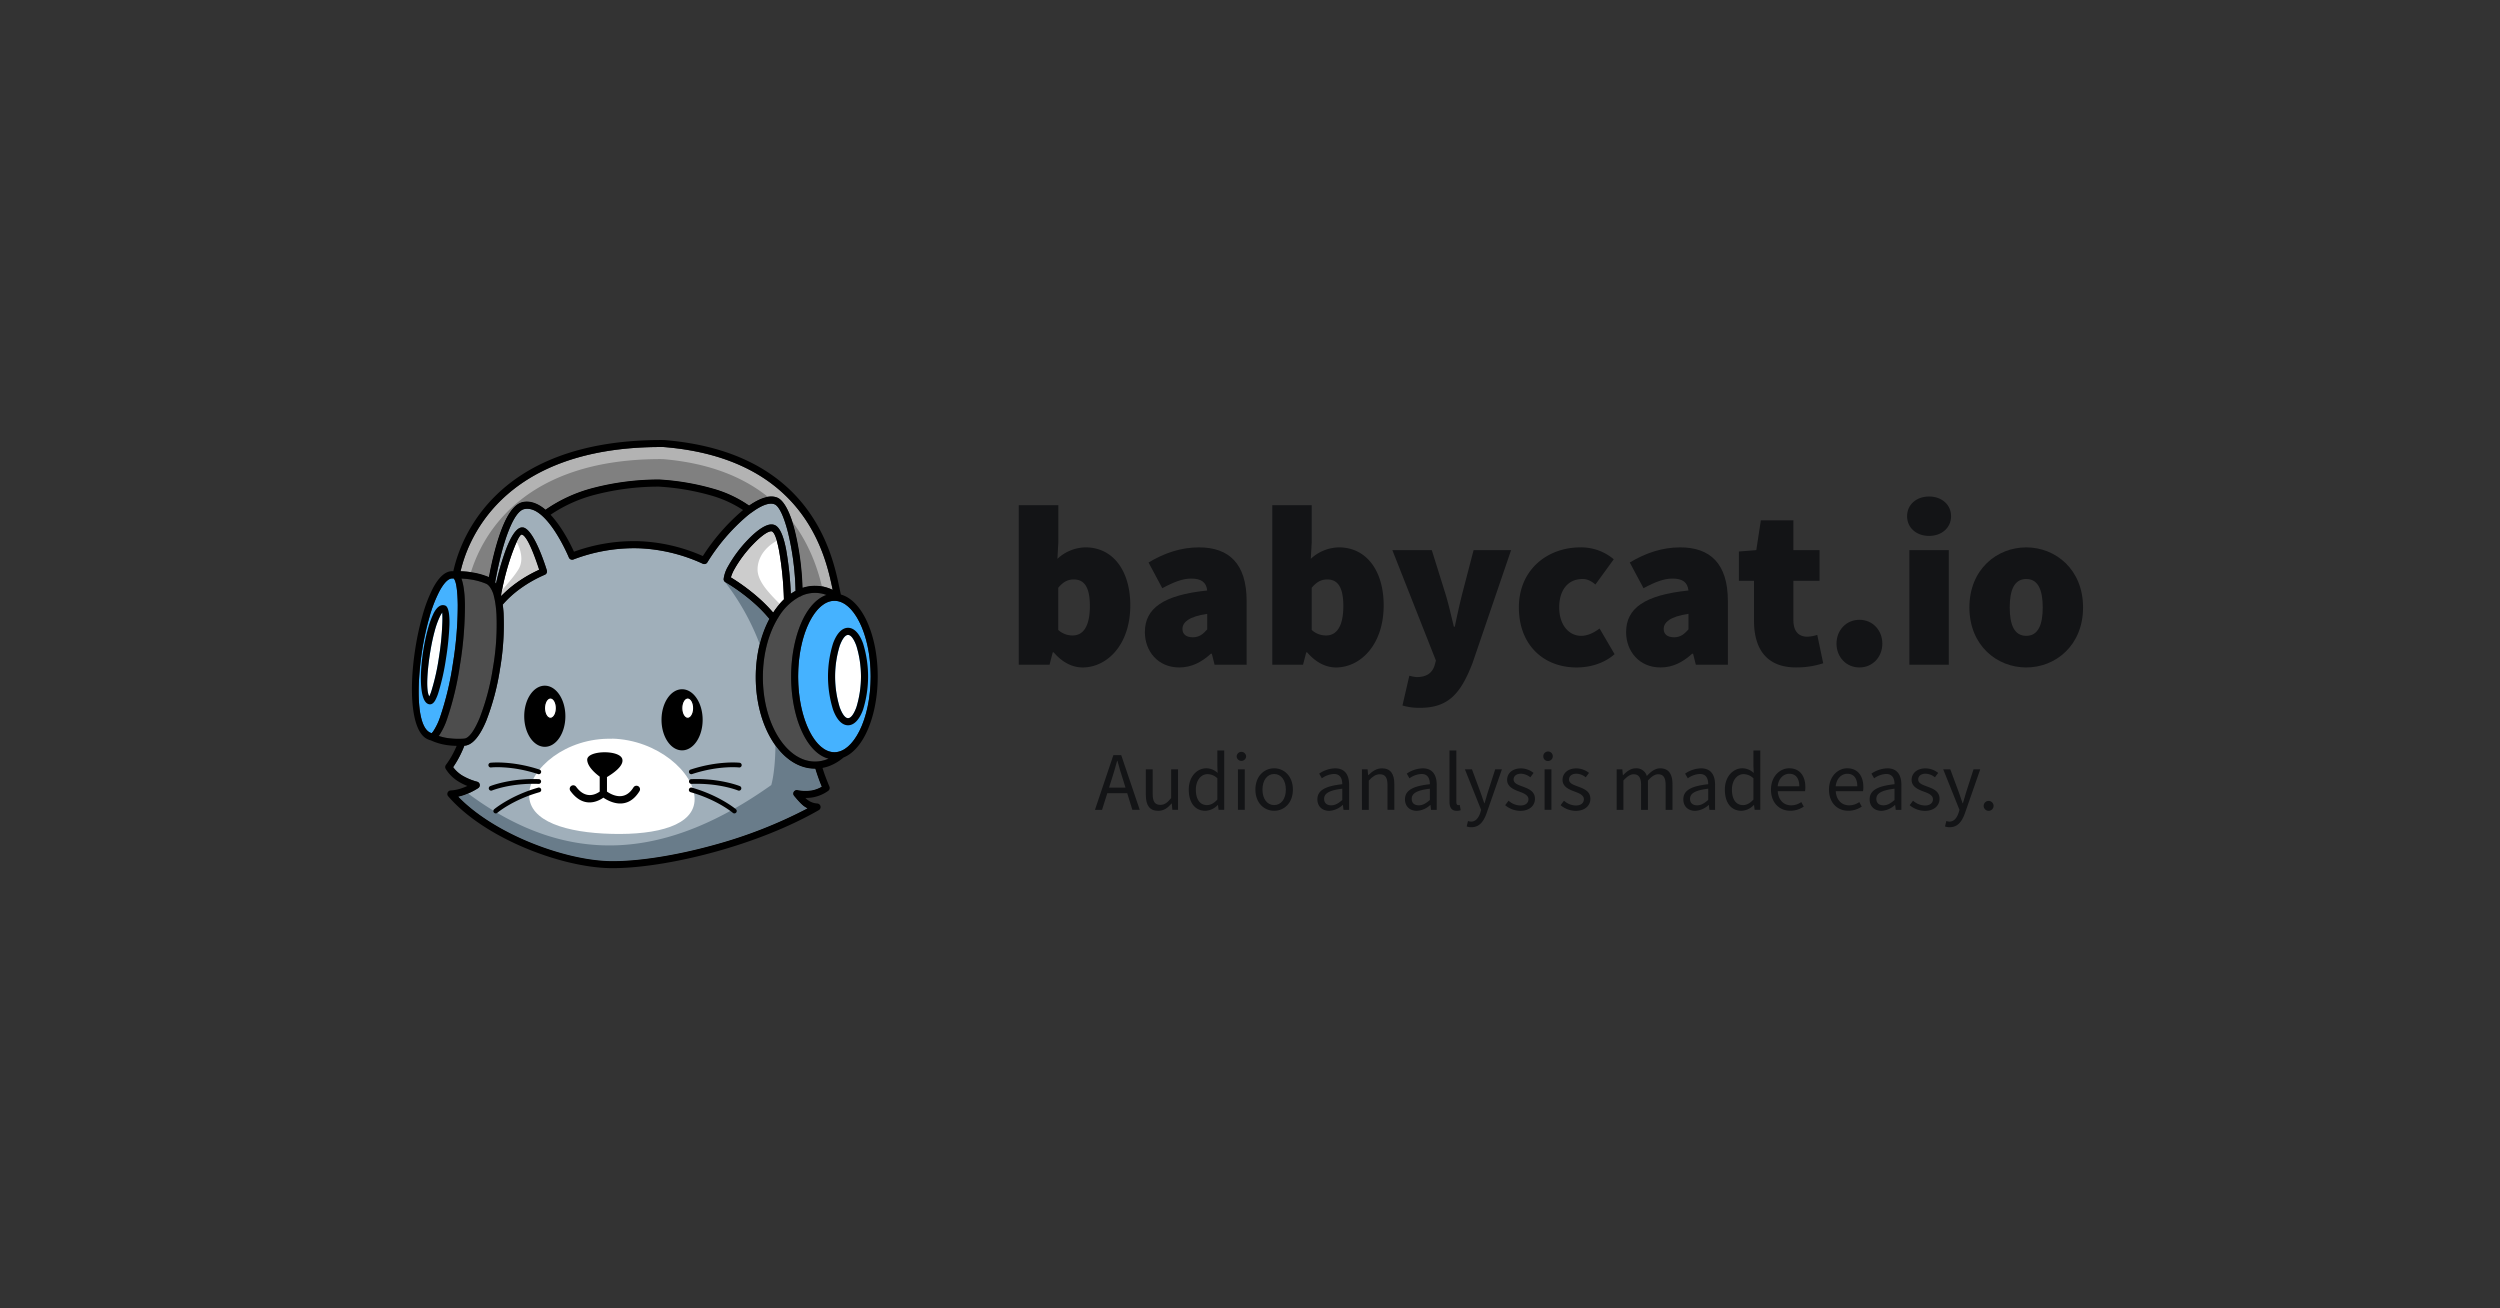 <svg xmlns="http://www.w3.org/2000/svg" viewBox="0 0 1200 628"><rect x="0" y="0" width="1200" height="628" fill="#333333" stroke="none"/><defs><style>.cls-1{fill:#45b2ff;}.cls-10,.cls-2{fill:#fff;}.cls-3{fill:#ccc;}.cls-4{fill:#4d4d4d;}.cls-5{fill:#a0afba;}.cls-6{fill:#697c8a;}.cls-7{fill:#b3b3b3;}.cls-8{fill:gray;}.cls-10,.cls-9{fill-rule:evenodd;}.cls-10{stroke:#000;stroke-miterlimit:22.93;stroke-width:0.57px;}.cls-11{fill:#131416;}</style></defs><g id="Layer_1" data-name="Layer 1"><path class="cls-1" d="M412.52,298.56c-3.16-6.3-7.4-10.19-12-10.19s-8.82,3.89-12,10.19c-3.33,6.66-5.4,15.9-5.4,26.15s2.07,19.49,5.4,26.14c3.16,6.3,7.41,10.2,12,10.2s8.81-3.9,12-10.2c3.34-6.65,5.4-15.89,5.4-26.14s-2.06-19.49-5.4-26.15Z"/><path class="cls-1" d="M217.48,277.65l-.11,0c-2.1-.25-4.36,2.21-6.53,6.29a65.68,65.68,0,0,0-4.75,12.38A129.88,129.88,0,0,0,202.66,312c-2.87,18.33-2.49,37.49,4.2,39.81l.26.11h.08a5.79,5.79,0,0,0,1-1.27,29.31,29.31,0,0,0,3-6.32,144.23,144.23,0,0,0,6.19-25.78,173.81,173.81,0,0,0,2.33-28.24c-.1-6.93-.78-11.66-2-12.66l-.27-.05Z"/><path class="cls-2" d="M371.11,294a34.58,34.58,0,0,1,5.17-6.3A162.26,162.26,0,0,0,374,264.56c-.92-4.86-2.07-8.71-3.43-9.43a.7.7,0,0,0-.24-.06c-1.83-.1-5.17,2.48-8.61,6a58.75,58.75,0,0,0-9.3,12.39,17.15,17.15,0,0,0-1.54,3.68A97.31,97.31,0,0,1,363,285.94a75.08,75.08,0,0,1,8.1,8Z"/><path class="cls-3" d="M371.11,294a36.09,36.09,0,0,1,3.12-4.16c-5.07-5.2-10.88-10.93-10.59-17,.43-9.08,9.23-13.23,9.23-13.23-.67-2.36-1.44-4-2.28-4.46a.7.7,0,0,0-.24-.06c-1.83-.1-5.17,2.48-8.61,6a58.75,58.75,0,0,0-9.3,12.39,17.15,17.15,0,0,0-1.54,3.68A97.31,97.31,0,0,1,363,285.94a75.08,75.08,0,0,1,8.1,8Z"/><path class="cls-4" d="M397.83,364.14c-4.85-1.17-9.13-5.45-12.3-11.77-3.57-7.11-5.78-16.9-5.78-27.66S382,304.16,385.53,297c2.92-5.82,6.78-9.91,11.17-11.43l-.34-.12a15.72,15.72,0,0,0-11.62.52,1.74,1.74,0,0,1-.91.42,26.58,26.58,0,0,0-10.09,9.75c-4.67,7.38-7.56,17.6-7.56,28.92s2.89,21.55,7.56,28.92c4.53,7.15,10.71,11.57,17.47,11.57a16.07,16.07,0,0,0,5.89-1.14l.73-.31Z"/><path class="cls-2" d="M411.07,310c-1.17-3.22-2.6-5.22-4-5.22s-2.81,2-4,5.22a50.39,50.39,0,0,0,0,29.52c1.18,3.22,2.6,5.22,4,5.22s2.82-2,4-5.22a50.39,50.39,0,0,0,0-29.52Z"/><path class="cls-2" d="M240.5,286l0,.11a55.61,55.61,0,0,1,7.4-6.38,64.93,64.93,0,0,1,10.87-6.29c-1.35-4.2-5.43-16.24-8.29-16.82-1-.05-2.85,4-4.71,9.11A122.76,122.76,0,0,0,241,283.1c-.21,1.12-.37,2.11-.46,2.89Z"/><path class="cls-3" d="M240.5,286l0,.11a55.61,55.61,0,0,1,7.4-6.38,64.93,64.93,0,0,1,10.87-6.29c-1.35-4.2-5.43-16.24-8.29-16.82-.59,0-1.48,1.37-2.48,3.57,1.32,2.41,3.86,8.24.81,13.18-2.38,3.87-5.43,6.88-8,10.26-.16.91-.29,1.71-.36,2.37Z"/><path class="cls-2" d="M212.29,294a12.82,12.82,0,0,0-1.26,2.19,39.21,39.21,0,0,0-2.31,6.44c-.72,2.6-1.38,5.55-1.92,8.62-1.73,9.83-2.48,20.49-.72,23a19.67,19.67,0,0,0,1-2.58,106.4,106.4,0,0,0,3.58-15.94,132.55,132.55,0,0,0,1.62-15.86,49.25,49.25,0,0,0,0-5.84Z"/><path class="cls-5" d="M360.68,246a1.18,1.18,0,0,1-.28.22c-.7.52-1.41,1.08-2.12,1.68a94,94,0,0,0-18.75,22,1.7,1.7,0,0,1-2.16.68,80.59,80.59,0,0,0-31.07-7.45,81.76,81.76,0,0,0-31.09,5.4,1.7,1.7,0,0,1-2.17-1c-.42-1-10.86-25.64-21.47-23.17-2.55.59-5,4.38-7.14,9.65-2.94,7.15-5.23,16.88-6.75,25.47.14.19.28.38.41.59a130.76,130.76,0,0,1,4.49-15.58c2.39-6.52,5.34-11.64,8.29-11.33l.24,0c5.52,1.05,11.36,20.57,11.38,20.63a1.7,1.7,0,0,1-1,2.07,61.58,61.58,0,0,0-11.59,6.54,49.71,49.71,0,0,0-8.59,7.79c.18,1.34.32,2.75.41,4.22A125.08,125.08,0,0,1,240,321.12a117.31,117.31,0,0,1-6.66,25c-2.91,6.95-6.46,11.56-10.36,11.81h-.09a51,51,0,0,1-2.39,5.3,45.37,45.37,0,0,1-3,5,15.44,15.44,0,0,0,4.56,4.13,28.34,28.34,0,0,0,7,2.87,1.71,1.71,0,0,1,.3,3.17,33.22,33.22,0,0,1-6.28,3.1,22.89,22.89,0,0,1-3.12.9c7.95,8.2,19.1,15.17,30.91,20.42,14.61,6.48,30.18,10.31,42,10.52,12.68.22,31-2.53,50.07-7.82A222.69,222.69,0,0,0,387.62,388c-2.32-1.09-3.86-2.9-6.06-5.49l-.41-.47a1.7,1.7,0,0,1,1.59-2.78,20.43,20.43,0,0,0,6.94.14,14.38,14.38,0,0,0,4.76-1.8c-.6-1.44-1.16-2.86-1.66-4.28s-1-2.89-1.43-4.34h-.14c-8,0-15.2-5-20.35-13.16-5-7.89-8.1-18.77-8.1-30.75,0-10.65,2.45-20.43,6.51-28a70.92,70.92,0,0,0-8.47-8.55,94.81,94.81,0,0,0-12.63-9.06,1.71,1.71,0,0,1-.82-1.55h0a15.89,15.89,0,0,1,2.08-6,62.51,62.51,0,0,1,9.88-13.17c4.06-4.17,8.33-7.2,11.24-7a3.88,3.88,0,0,1,1.63.44c2.45,1.3,4.1,6,5.2,11.82A163.21,163.21,0,0,1,379.6,285a23.3,23.3,0,0,1,2.27-1.38,131.54,131.54,0,0,0-3.55-27.7c-1.89-7.53-4.23-12.9-6.51-13.84-2.63-1.09-6.68.69-11.13,4Z"/><path class="cls-6" d="M224.67,380.86q-.84.36-1.68.66a22.89,22.89,0,0,1-3.12.9c7.95,8.2,19.1,15.17,30.91,20.42,14.61,6.48,30.18,10.31,42,10.52,12.68.22,31-2.53,50.07-7.82A222.69,222.69,0,0,0,387.62,388c-2.32-1.09-3.86-2.9-6.06-5.49l-.41-.47a1.7,1.7,0,0,1,1.59-2.78,20.43,20.43,0,0,0,6.94.14,14.38,14.38,0,0,0,4.76-1.8c-.6-1.44-1.16-2.86-1.66-4.28s-1-2.89-1.43-4.34h-.14c-7.33,0-14-4.21-19-11.15-.11,13-2,19-2,19-48.68,34.57-96,41-145.59,4Zm140-71.63a52.84,52.84,0,0,1,4.6-12.15,70.92,70.92,0,0,0-8.47-8.55,94.81,94.81,0,0,0-12.63-9.06l-.2-.14a115.13,115.13,0,0,1,16.7,29.9Z"/><path class="cls-2" d="M293.7,354.54c21.94.53,39.72,16.36,39.72,29s-17.78,17.26-39.72,16.72-39.72-6-39.72-18.65,17.79-27.59,39.72-27Z"/><path class="cls-7" d="M261.78,244.68a71.32,71.32,0,0,1,23.1-10.54,126.2,126.2,0,0,1,31.34-4h.13a119.25,119.25,0,0,1,25.77,4.34,57.21,57.21,0,0,1,17.44,8.16c5.07-3.52,9.91-5.27,13.55-3.77,3.36,1.4,6.37,7.64,8.52,16.17a133.5,133.5,0,0,1,3.6,27.09,19.06,19.06,0,0,1,12.24.1,20.14,20.14,0,0,1,2.21.91l-.11-.57c-3.27-15.57-13.11-62.53-81.08-68-79.94-.47-94.7,47.92-97.41,59.64a45.21,45.21,0,0,1,5.08.45,34.32,34.32,0,0,1,8.41,2.28l.09,0c1.55-8.28,3.78-17.38,6.62-24.28,2.57-6.24,5.73-10.79,9.51-11.67s7.63.75,11,3.58Z"/><path class="cls-8" d="M261.78,244.68a71.32,71.32,0,0,1,23.1-10.54,126.2,126.2,0,0,1,31.34-4h.13a119.25,119.25,0,0,1,25.77,4.34,57.21,57.21,0,0,1,17.44,8.16,23.4,23.4,0,0,1,9-4.17c-11.31-9.07-27.39-16.18-50.44-18.1-68-.41-86.84,37.5-92.08,54.32h.08a34.32,34.32,0,0,1,8.41,2.28l.09,0c1.55-8.28,3.78-17.38,6.62-24.28,2.57-6.24,5.73-10.79,9.51-11.67s7.63.75,11,3.58Zm118.56,5.86c.46,1.42.89,2.94,1.29,4.53a133.5,133.5,0,0,1,3.6,27.09,19.19,19.19,0,0,1,6-1,18.78,18.78,0,0,1,3.28.29c-2-8.39-5.85-20-14.15-31Z"/><path class="cls-4" d="M237.24,286.78a1.46,1.46,0,0,1-.16-.62,12.39,12.39,0,0,0-2.25-4.81,1.85,1.85,0,0,1-.36-.38,4,4,0,0,0-1.21-.81,31.54,31.54,0,0,0-7.59-2.06,42,42,0,0,0-4.2-.39c1.06,2.79,1.63,7.18,1.7,12.61a177.36,177.36,0,0,1-2.37,28.8,145.92,145.92,0,0,1-6.35,26.43,32.25,32.25,0,0,1-3.43,7.1c-.15.21-.29.41-.44.6A25.14,25.14,0,0,0,215,354.3a37,37,0,0,0,7.75.24c2.41-.15,5-4,7.41-9.71a114.12,114.12,0,0,0,6.45-24.25,120.79,120.79,0,0,0,1.69-25.88c-.1-1.59-.24-3.1-.44-4.5a1.34,1.34,0,0,1-.06-.4c-.16-1.08-.36-2.09-.58-3Z"/><path d="M237.24,286.78a1.46,1.46,0,0,1-.16-.62,12.39,12.39,0,0,0-2.25-4.81,1.85,1.85,0,0,1-.36-.38,4,4,0,0,0-1.21-.81,31.54,31.54,0,0,0-7.59-2.06,42,42,0,0,0-4.2-.39c1.06,2.79,1.63,7.18,1.7,12.61a177.36,177.36,0,0,1-2.37,28.8,145.92,145.92,0,0,1-6.35,26.43,32.25,32.25,0,0,1-3.43,7.1c-.15.21-.29.41-.44.6A25.14,25.14,0,0,0,215,354.3a37,37,0,0,0,7.75.24c2.41-.15,5-4,7.41-9.71a114.12,114.12,0,0,0,6.45-24.25,120.79,120.79,0,0,0,1.69-25.88c-.1-1.59-.24-3.1-.44-4.5a1.34,1.34,0,0,1-.06-.4c-.16-1.08-.36-2.09-.58-3Zm24.54-42.1a71.32,71.32,0,0,1,23.1-10.54,126.2,126.2,0,0,1,31.34-4h.13a119.25,119.25,0,0,1,25.77,4.34,57.21,57.21,0,0,1,17.44,8.16c5.07-3.52,9.91-5.27,13.55-3.77,3.36,1.4,6.37,7.64,8.52,16.17a133.5,133.5,0,0,1,3.6,27.09,19.06,19.06,0,0,1,12.24.1,20.14,20.14,0,0,1,2.21.91l-.11-.57c-3.27-15.57-13.11-62.53-81.08-68-79.94-.47-94.7,47.92-97.41,59.64a45.21,45.21,0,0,1,5.08.45,34.32,34.32,0,0,1,8.41,2.28l.09,0c1.55-8.28,3.78-17.38,6.62-24.28,2.57-6.24,5.73-10.79,9.51-11.67s7.63.75,11,3.58Zm98.9,1.36a1.18,1.18,0,0,1-.28.22c-.7.52-1.41,1.08-2.12,1.68a94,94,0,0,0-18.75,22,1.7,1.7,0,0,1-2.16.68,80.59,80.59,0,0,0-31.07-7.45,81.76,81.76,0,0,0-31.09,5.4,1.7,1.7,0,0,1-2.17-1c-.42-1-10.86-25.64-21.47-23.17-2.55.59-5,4.38-7.14,9.65-2.94,7.15-5.23,16.88-6.75,25.47.14.19.28.38.41.59a130.76,130.76,0,0,1,4.49-15.58c2.39-6.52,5.34-11.64,8.29-11.33l.24,0c5.52,1.05,11.36,20.57,11.38,20.63a1.7,1.7,0,0,1-1,2.07,61.58,61.58,0,0,0-11.59,6.54,49.71,49.71,0,0,0-8.59,7.79c.18,1.34.32,2.75.41,4.22A125.08,125.08,0,0,1,240,321.12a117.31,117.31,0,0,1-6.66,25c-2.91,6.95-6.46,11.56-10.36,11.81h-.09a51,51,0,0,1-2.39,5.3,45.37,45.37,0,0,1-3,5,15.44,15.44,0,0,0,4.56,4.13,28.34,28.34,0,0,0,7,2.87,1.71,1.71,0,0,1,.3,3.17,33.22,33.22,0,0,1-6.28,3.1,22.89,22.89,0,0,1-3.12.9c7.95,8.2,19.1,15.17,30.91,20.42,14.61,6.48,30.18,10.31,42,10.52,12.68.22,31-2.53,50.07-7.82A222.69,222.69,0,0,0,387.62,388c-2.32-1.09-3.86-2.9-6.06-5.49l-.41-.47a1.7,1.7,0,0,1,1.59-2.78,20.43,20.43,0,0,0,6.94.14,14.38,14.38,0,0,0,4.76-1.8c-.6-1.44-1.16-2.86-1.66-4.28s-1-2.89-1.43-4.34h-.14c-8,0-15.2-5-20.35-13.16-5-7.89-8.1-18.77-8.1-30.75,0-10.65,2.45-20.43,6.51-28a70.92,70.92,0,0,0-8.47-8.55,94.81,94.81,0,0,0-12.63-9.06,1.71,1.71,0,0,1-.82-1.55h0a15.89,15.89,0,0,1,2.08-6,62.51,62.51,0,0,1,9.88-13.17c4.06-4.17,8.33-7.2,11.24-7a3.88,3.88,0,0,1,1.63.44c2.45,1.3,4.1,6,5.2,11.82A163.21,163.21,0,0,1,379.6,285a23.3,23.3,0,0,1,2.27-1.38,131.54,131.54,0,0,0-3.55-27.7c-1.89-7.53-4.23-12.9-6.51-13.84-2.63-1.09-6.68.69-11.13,4Zm-4-1.21a55.76,55.76,0,0,0-15.55-7.05,115.65,115.65,0,0,0-25-4.2,122.15,122.15,0,0,0-30.39,3.86,68.34,68.34,0,0,0-21.47,9.64c5.54,5.91,9.7,14.36,11.24,17.74a84.52,84.52,0,0,1,30.86-5.06,83.26,83.26,0,0,1,31,7.14,98.41,98.41,0,0,1,18.7-21.58l.6-.49ZM217.59,274.22c2.39-10.83,16.65-63.53,101-63h.13c70.52,5.63,80.76,54.48,84.15,70.68.32,1.49.57,2.69.78,3.48,4.68,1.31,8.81,5.52,11.89,11.65,3.56,7.12,5.77,16.9,5.77,27.67s-2.21,20.55-5.77,27.67c-2.8,5.58-6.47,9.57-10.64,11.23h0a23.93,23.93,0,0,1-6.58,4,20.2,20.2,0,0,1-3.52,1c.36,1.18.75,2.36,1.18,3.54q1,2.71,2.13,5.39a1.7,1.7,0,0,1-.59,2.09,18.23,18.23,0,0,1-7.26,3.1,20,20,0,0,1-3.67.29,8.58,8.58,0,0,0,5.65,2.66,1.71,1.71,0,0,1,.79,3.19c-14.7,8.44-32.29,15.17-49.33,19.9-19.36,5.38-38.05,8.17-51,7.94-12.2-.21-28.26-4.15-43.27-10.81-13.35-5.93-25.91-14-34.27-23.64a1.67,1.67,0,0,1-.44-1.07,1.7,1.7,0,0,1,1.63-1.77,19,19,0,0,0,5.52-1.15,25.43,25.43,0,0,0,2.46-1,25.87,25.87,0,0,1-4.06-2,18.32,18.32,0,0,1-6.32-6.19,1.71,1.71,0,0,1,.08-1.9,41.62,41.62,0,0,0,3.46-5.53c.62-1.18,1.19-2.4,1.7-3.63a37.69,37.69,0,0,1-4.64-.36,28,28,0,0,1-7.86-2.32,2.51,2.51,0,0,1-.44-.1,3,3,0,0,1-.68-.27c-8.32-3.2-9.32-23.88-6.25-43.47a134,134,0,0,1,3.51-16.15,69.53,69.53,0,0,1,5-13.05c2.83-5.32,6.14-8.46,9.77-8.1ZM212.29,294a12.82,12.82,0,0,0-1.26,2.19,39.21,39.21,0,0,0-2.31,6.44c-.72,2.6-1.38,5.55-1.92,8.62-1.73,9.83-2.48,20.49-.72,23a19.67,19.67,0,0,0,1-2.58,106.4,106.4,0,0,0,3.58-15.94,132.55,132.55,0,0,0,1.62-15.86,49.25,49.25,0,0,0,0-5.84Zm-4.31.68c1.55-3.13,3.43-4.76,5.57-4.07a1.65,1.65,0,0,1,.41.18c1.33.8,1.91,4.24,1.77,9.15a136.25,136.25,0,0,1-1.67,16.28,109.16,109.16,0,0,1-3.71,16.51,19.64,19.64,0,0,1-1.5,3.53c-.85,1.44-1.88,2.07-3.07,1.74a2.48,2.48,0,0,1-.5-.2c-4-2-3.94-15.24-1.84-27.13.55-3.13,1.23-6.2,2-8.95a41.54,41.54,0,0,1,2.54-7Zm9.5-17-.11,0c-2.1-.25-4.36,2.21-6.53,6.29a65.68,65.68,0,0,0-4.75,12.38A129.88,129.88,0,0,0,202.66,312c-2.87,18.33-2.49,37.49,4.2,39.81l.26.11h.08a5.79,5.79,0,0,0,1-1.27,29.31,29.31,0,0,0,3-6.32,144.23,144.23,0,0,0,6.19-25.78,173.81,173.81,0,0,0,2.33-28.24c-.1-6.93-.78-11.66-2-12.66l-.27-.05Zm23,8.34,0,.11a55.61,55.61,0,0,1,7.4-6.38,64.93,64.93,0,0,1,10.87-6.29c-1.35-4.2-5.43-16.24-8.29-16.82-1-.05-2.85,4-4.71,9.11A122.76,122.76,0,0,0,241,283.1c-.21,1.12-.37,2.11-.46,2.89Zm166.58,15.32c3,0,5.51,2.86,7.2,7.48a53.57,53.57,0,0,1,0,31.84c-1.69,4.62-4.22,7.48-7.2,7.48s-5.51-2.86-7.19-7.48a53.36,53.36,0,0,1,0-31.84c1.68-4.62,4.21-7.48,7.19-7.48Zm4,8.64c-1.17-3.22-2.6-5.22-4-5.22s-2.81,2-4,5.22a50.39,50.39,0,0,0,0,29.52c1.18,3.22,2.6,5.22,4,5.22s2.82-2,4-5.22a50.39,50.39,0,0,0,0-29.52Zm-13.24,54.19c-4.85-1.17-9.13-5.45-12.3-11.77-3.57-7.11-5.78-16.9-5.78-27.66S382,304.16,385.53,297c2.92-5.82,6.78-9.91,11.17-11.43l-.34-.12a15.72,15.72,0,0,0-11.62.52,1.74,1.74,0,0,1-.91.42,26.58,26.58,0,0,0-10.09,9.75c-4.67,7.38-7.56,17.6-7.56,28.92s2.89,21.55,7.56,28.92c4.53,7.15,10.71,11.57,17.47,11.57a16.07,16.07,0,0,0,5.89-1.14l.73-.31Zm14.69-65.58c-3.16-6.3-7.4-10.19-12-10.19s-8.82,3.89-12,10.19c-3.33,6.66-5.4,15.9-5.4,26.15s2.07,19.49,5.4,26.14c3.16,6.3,7.41,10.2,12,10.2s8.81-3.9,12-10.2c3.34-6.65,5.4-15.89,5.4-26.14s-2.06-19.49-5.4-26.15ZM371.11,294a34.58,34.58,0,0,1,5.17-6.3A162.26,162.26,0,0,0,374,264.56c-.92-4.86-2.07-8.71-3.43-9.43a.7.7,0,0,0-.24-.06c-1.83-.1-5.17,2.48-8.61,6a58.75,58.75,0,0,0-9.3,12.39,17.15,17.15,0,0,0-1.54,3.68A97.31,97.31,0,0,1,363,285.94a75.08,75.08,0,0,1,8.1,8Z"/><path class="cls-9" d="M261.51,329.13c5.45,0,9.87,6.57,9.87,14.67s-4.42,14.67-9.87,14.67-9.88-6.57-9.88-14.67,4.42-14.67,9.88-14.67Zm90.28,61.06a1.14,1.14,0,0,0,1.46-1.75s-7.72-6.54-21.14-10.38a1.15,1.15,0,0,0-1.41.79,1.13,1.13,0,0,0,.79,1.4c12.95,3.7,20.28,9.92,20.3,9.94Zm2.5-10.75a1.13,1.13,0,1,0,.83-2.11s-9.36-3.84-23.3-3.34a1.13,1.13,0,0,0-1.1,1.17,1.15,1.15,0,0,0,1.18,1.1c13.46-.48,22.36,3.17,22.39,3.18Zm.37-11.07a1.14,1.14,0,1,0,.22-2.26s-10.06-1.09-23.32,3.26a1.14,1.14,0,1,0,.71,2.16c12.8-4.2,22.36-3.16,22.39-3.16Zm-116,21.82a1.14,1.14,0,0,1-1.46-1.75s7.72-6.54,21.14-10.38a1.13,1.13,0,0,1,1.4.79,1.12,1.12,0,0,1-.78,1.4c-13,3.7-20.28,9.92-20.3,9.94Zm-2.5-10.75a1.13,1.13,0,1,1-.83-2.11s9.36-3.84,23.3-3.34a1.12,1.12,0,0,1,1.09,1.17,1.13,1.13,0,0,1-1.17,1.1c-13.46-.48-22.36,3.17-22.39,3.18Zm-.37-11.07a1.14,1.14,0,1,1-.22-2.26s10.06-1.09,23.32,3.26a1.14,1.14,0,1,1-.71,2.16c-12.8-4.2-22.36-3.16-22.39-3.16Zm55.56,4.68,0,6.91c2,1.39,8.35,5.08,12.71-2a1.7,1.7,0,0,1,2.9,1.79c-5.93,9.6-14.37,5.14-17.33,3.13-2.62,1.83-9.58,5.35-15.84-3.24a1.7,1.7,0,0,1,2.75-2c4.62,6.34,9.67,3.52,11.32,2.32l0-7.17c-2.21-1.64-5.81-4.78-6-8-.24-4.69,15.57-5,16.83-.47.93,3.34-4.55,7-7.44,8.73Zm36.05-42.21c5.45,0,9.87,6.57,9.87,14.67s-4.42,14.66-9.87,14.66-9.87-6.56-9.87-14.66,4.42-14.67,9.87-14.67Z"/><path class="cls-10" d="M330.1,335c1.6,0,2.89,2.2,2.89,4.91s-1.29,4.91-2.89,4.91-2.88-2.2-2.88-4.91,1.29-4.91,2.88-4.91Z"/><path class="cls-10" d="M264.21,335c1.59,0,2.88,2.2,2.88,4.91s-1.29,4.91-2.88,4.91-2.88-2.2-2.88-4.91,1.29-4.91,2.88-4.91Z"/><path class="cls-11" d="M505.76,313.12h-.44l-1.54,5.94H489V242.5H508v17.82l-.44,7.92a20.24,20.24,0,0,1,13.53-5.5c13,0,21.45,11,21.45,27.83,0,19-11.22,29.81-22.88,29.81C514.78,320.38,509.94,318,505.76,313.12Zm17.38-22.22c0-9-2.64-12.76-7.7-12.76-2.86,0-5.06,1.1-7.48,4v20.24a10.1,10.1,0,0,0,7,2.64C519.4,305,523.14,301.46,523.14,290.9Z"/><path class="cls-11" d="M549.54,303.44c0-11.44,8.8-17.82,29.92-20-.44-4-2.86-5.72-7.7-5.72-4,0-8.14,1.54-13.86,4.62L551.3,270c7.7-4.62,15.62-7.26,24.2-7.26,14.3,0,22.88,7.7,22.88,25.74v30.58H583l-1.32-5.28h-.44c-4.4,4-9.24,6.6-15.18,6.6C555.7,320.38,549.54,312.46,549.54,303.44Zm29.92-1.32v-7.48c-9,1.32-11.88,4.18-11.88,7.26,0,2.53,1.76,4,5.06,4C575.72,305.86,577.48,304.32,579.46,302.12Z"/><path class="cls-11" d="M627.42,313.12H627l-1.54,5.94H610.7V242.5h18.92v17.82l-.44,7.92a20.24,20.24,0,0,1,13.53-5.5c13,0,21.45,11,21.45,27.83,0,19-11.22,29.81-22.88,29.81C636.44,320.38,631.6,318,627.42,313.12ZM644.8,290.9c0-9-2.64-12.76-7.7-12.76-2.86,0-5.06,1.1-7.48,4v20.24a10.1,10.1,0,0,0,7,2.64C641.06,305,644.8,301.46,644.8,290.9Z"/><path class="cls-11" d="M673.18,338.64l3.3-14.3A18.12,18.12,0,0,0,680,325c5.06,0,7.48-2.2,8.58-5.5l.66-2.42-20.9-53h18.92l6.6,21.12c1.54,5.06,2.64,10.12,4,15.62h.44c1.1-5.28,2.2-10.34,3.52-15.62l5.5-21.12h18l-18.48,54.12c-5.72,14.85-11.66,21.56-25.3,21.56A28.49,28.49,0,0,1,673.18,338.64Z"/><path class="cls-11" d="M729.06,291.56c0-18.26,13.86-28.82,29.48-28.82a24.19,24.19,0,0,1,16.06,5.72l-8.8,12.1c-2.42-2-4.18-2.64-6.16-2.64-7,0-11.22,5.28-11.22,13.64S753,305.2,759,305.2c3.08,0,6.16-1.54,8.8-3.52L775,314c-5.5,4.84-12.54,6.38-18.26,6.38C741.16,320.38,729.06,309.82,729.06,291.56Z"/><path class="cls-11" d="M780.53,303.44c0-11.44,8.8-17.82,29.93-20-.45-4-2.87-5.72-7.71-5.72-4,0-8.14,1.54-13.86,4.62L782.29,270c7.7-4.62,15.63-7.26,24.21-7.26,14.29,0,22.88,7.7,22.88,25.74v30.58H814l-1.32-5.28h-.44c-4.4,4-9.24,6.6-15.18,6.6C786.69,320.38,780.53,312.46,780.53,303.44Zm29.93-1.32v-7.48c-9,1.32-11.89,4.18-11.89,7.26,0,2.53,1.76,4,5.06,4C806.71,305.86,808.47,304.32,810.46,302.12Z"/><path class="cls-11" d="M841.92,297.94V278.8h-7.26V264.72l8.36-.66,2.19-14.3h15.62v14.3h12.55V278.8H860.83v18.81c0,6.05,3.09,8,6.61,8a15.82,15.82,0,0,0,4.84-.88l2.86,13.64a41.54,41.54,0,0,1-13,2C847.86,320.38,841.92,311.36,841.92,297.94Z"/><path class="cls-11" d="M881.52,308.94c0-6.38,4.62-11.44,11-11.44s11,5.06,11,11.44-4.62,11.44-11,11.44S881.52,315.32,881.52,308.94Z"/><path class="cls-11" d="M915.4,247.78c0-5.5,4.39-9.46,10.56-9.46s10.56,4,10.56,9.46-4.4,9.46-10.56,9.46S915.4,253.28,915.4,247.78Zm1.1,16.28h18.92v55H916.5Z"/><path class="cls-11" d="M945.31,291.56c0-18.26,13.2-28.82,27.28-28.82s27.28,10.56,27.28,28.82-13.2,28.82-27.28,28.82S945.31,309.82,945.31,291.56Zm35.2,0c0-8.36-2.2-13.64-7.92-13.64s-7.92,5.28-7.92,13.64,2.2,13.64,7.92,13.64S980.51,299.92,980.51,291.56Z"/><path class="cls-11" d="M534.42,362.47h3.77l8.88,26.25h-3.54L539,374.06c-1-2.94-1.79-5.82-2.63-8.85h-.16c-.81,3.05-1.65,5.91-2.6,8.85l-4.63,14.66h-3.4Zm-4.21,15.59H542.3v2.66H530.21Z"/><path class="cls-11" d="M550,381.59V369.28h3.29v11.89c0,3.62,1.09,5.17,3.67,5.17,2,0,3.36-1,5.2-3.27V369.28h3.29v19.44h-2.72l-.28-3.05h-.1c-1.81,2.13-3.75,3.53-6.42,3.53C551.82,389.2,550,386.55,550,381.59Z"/><path class="cls-11" d="M570.61,379c0-6.3,4-10.22,8.42-10.22a7.94,7.94,0,0,1,5.44,2.25l-.14-3.34v-7.48h3.29v28.49h-2.71l-.28-2.3h-.11a8.61,8.61,0,0,1-5.9,2.78C573.76,389.2,570.61,385.5,570.61,379Zm13.72,4.76V373.59a6.83,6.83,0,0,0-4.74-2c-3.11,0-5.58,3-5.58,7.42,0,4.66,1.93,7.44,5.34,7.44C581.15,386.43,582.7,385.55,584.33,383.78Z"/><path class="cls-11" d="M593.6,363.16a2.27,2.27,0,0,1,4.54,0,2.28,2.28,0,0,1-4.54,0Zm.6,6.12h3.29v19.44H594.2Z"/><path class="cls-11" d="M602.59,379c0-6.48,4.25-10.22,9-10.22s9,3.74,9,10.22-4.24,10.18-9,10.18S602.59,385.46,602.59,379Zm14.62,0c0-4.45-2.26-7.48-5.61-7.48s-5.61,3-5.61,7.48,2.27,7.44,5.61,7.44S617.21,383.48,617.21,379Z"/><path class="cls-11" d="M632.35,383.67c0-4.23,3.66-6.35,11.94-7.25,0-2.5-.83-4.91-4-4.91a10.73,10.73,0,0,0-5.8,2.08l-1.28-2.25a14.17,14.17,0,0,1,7.63-2.54c4.75,0,6.75,3.15,6.75,8v11.93h-2.71l-.28-2.33h-.11a10.34,10.34,0,0,1-6.43,2.81C634.79,389.2,632.35,387.18,632.35,383.67Zm11.94.3v-5.39c-6.51.78-8.71,2.37-8.71,4.86,0,2.21,1.5,3.11,3.4,3.11S642.41,385.63,644.29,384Z"/><path class="cls-11" d="M653.72,369.28h2.72l.27,2.8h.11c1.85-1.82,3.85-3.28,6.52-3.28,4.1,0,5.94,2.64,5.94,7.6v12.32H666V376.83c0-3.63-1.1-5.18-3.67-5.18-2,0-3.36,1-5.31,3v14.08h-3.29Z"/><path class="cls-11" d="M674.39,383.67c0-4.23,3.66-6.35,11.94-7.25,0-2.5-.83-4.91-4-4.91a10.73,10.73,0,0,0-5.8,2.08l-1.28-2.25a14.17,14.17,0,0,1,7.63-2.54c4.75,0,6.75,3.15,6.75,8v11.93H686.9l-.27-2.33h-.11a10.34,10.34,0,0,1-6.43,2.81C676.83,389.2,674.39,387.18,674.39,383.67Zm11.94.3v-5.39c-6.51.78-8.71,2.37-8.71,4.86,0,2.21,1.5,3.11,3.4,3.11S684.45,385.63,686.33,384Z"/><path class="cls-11" d="M695.76,384.81V360.23h3.29v24.82c0,1,.43,1.41.91,1.41a2.83,2.83,0,0,0,.72-.08l.45,2.51a5.24,5.24,0,0,1-1.89.31C696.77,389.2,695.76,387.62,695.76,384.81Z"/><path class="cls-11" d="M704,396.7l.64-2.62a5.12,5.12,0,0,0,1.48.29c2.2,0,3.58-1.76,4.39-4.18l.44-1.43-7.8-19.48h3.39l4,10.76c.61,1.69,1.27,3.68,1.9,5.48h.16c.55-1.77,1.1-3.76,1.63-5.48l3.47-10.76h3.22l-7.33,21c-1.37,3.86-3.37,6.78-7.27,6.78A6.25,6.25,0,0,1,704,396.7Z"/><path class="cls-11" d="M722.48,386.5l1.63-2.17a8.74,8.74,0,0,0,5.73,2.31c2.56,0,3.82-1.36,3.82-3,0-2-2.29-2.89-4.44-3.69-2.73-1-5.8-2.34-5.8-5.61,0-3.11,2.49-5.52,6.7-5.52a9.9,9.9,0,0,1,6,2.18l-1.57,2.11a7.34,7.34,0,0,0-4.44-1.73c-2.45,0-3.58,1.31-3.58,2.79,0,1.85,2.12,2.55,4.32,3.37,2.8,1.06,5.93,2.2,5.93,5.9,0,3.15-2.51,5.78-7.1,5.78A11.66,11.66,0,0,1,722.48,386.5Z"/><path class="cls-11" d="M740.79,363.16a2.28,2.28,0,1,1,2.28,2.12A2.15,2.15,0,0,1,740.79,363.16Zm.61,6.12h3.29v19.44H741.4Z"/><path class="cls-11" d="M749.08,386.5l1.63-2.17a8.74,8.74,0,0,0,5.73,2.31c2.55,0,3.82-1.36,3.82-3,0-2-2.29-2.89-4.44-3.69-2.73-1-5.8-2.34-5.8-5.61,0-3.11,2.49-5.52,6.7-5.52a9.9,9.9,0,0,1,6,2.18l-1.57,2.11a7.34,7.34,0,0,0-4.44-1.73c-2.45,0-3.58,1.31-3.58,2.79,0,1.85,2.12,2.55,4.32,3.37,2.8,1.06,5.93,2.2,5.93,5.9,0,3.15-2.51,5.78-7.1,5.78A11.66,11.66,0,0,1,749.08,386.5Z"/><path class="cls-11" d="M776,369.28h2.71l.28,2.82h.11c1.7-1.84,3.73-3.3,6-3.3a5.13,5.13,0,0,1,5.37,3.7c2-2.18,4-3.7,6.41-3.7,4,0,5.91,2.64,5.91,7.6v12.32h-3.29V376.83c0-3.63-1.14-5.18-3.61-5.18-1.51,0-3.08,1-4.88,3v14.08h-3.29V376.83c0-3.63-1.14-5.18-3.61-5.18-1.46,0-3.08,1-4.87,3v14.08H776Z"/><path class="cls-11" d="M808,383.67c0-4.23,3.66-6.35,11.94-7.25,0-2.5-.84-4.91-4-4.91a10.7,10.7,0,0,0-5.8,2.08l-1.29-2.25a14.23,14.23,0,0,1,7.64-2.54c4.74,0,6.75,3.15,6.75,8v11.93h-2.72l-.28-2.33h-.1a10.37,10.37,0,0,1-6.43,2.81C810.39,389.2,808,387.18,808,383.67Zm11.94.3v-5.39c-6.51.78-8.72,2.37-8.72,4.86,0,2.21,1.5,3.11,3.41,3.11S818,385.63,819.89,384Z"/><path class="cls-11" d="M827.93,379c0-6.3,4-10.22,8.41-10.22a8,8,0,0,1,5.45,2.25l-.14-3.34v-7.48h3.29v28.49h-2.72l-.28-2.3h-.11a8.6,8.6,0,0,1-5.89,2.78C831.08,389.2,827.93,385.5,827.93,379Zm13.72,4.76V373.59a6.83,6.83,0,0,0-4.74-2c-3.11,0-5.58,3-5.58,7.42,0,4.66,1.93,7.44,5.33,7.44C838.46,386.43,840,385.55,841.65,383.78Z"/><path class="cls-11" d="M850.07,379c0-6.32,4.26-10.22,8.74-10.22,5,0,7.76,3.56,7.76,9.12a11,11,0,0,1-.15,1.87h-13.1c.24,4.12,2.76,6.79,6.46,6.79a8.51,8.51,0,0,0,4.84-1.56l1.18,2.16a11.42,11.42,0,0,1-6.42,2C854.2,389.2,850.07,385.41,850.07,379Zm13.59-1.59c0-3.89-1.75-6-4.79-6-2.73,0-5.18,2.19-5.58,6Z"/><path class="cls-11" d="M877.91,379c0-6.32,4.26-10.22,8.74-10.22,5,0,7.76,3.56,7.76,9.12a10,10,0,0,1-.16,1.87H881.16c.24,4.12,2.76,6.79,6.46,6.79a8.51,8.51,0,0,0,4.84-1.56l1.18,2.16a11.42,11.42,0,0,1-6.42,2C882,389.2,877.91,385.41,877.91,379Zm13.59-1.59c0-3.89-1.75-6-4.79-6-2.74,0-5.18,2.19-5.58,6Z"/><path class="cls-11" d="M897.43,383.67c0-4.23,3.65-6.35,11.94-7.25,0-2.5-.84-4.91-4-4.91a10.7,10.7,0,0,0-5.8,2.08l-1.29-2.25a14.23,14.23,0,0,1,7.64-2.54c4.74,0,6.75,3.15,6.75,8v11.93h-2.72l-.28-2.33h-.11a10.32,10.32,0,0,1-6.42,2.81C899.87,389.2,897.43,387.18,897.43,383.67Zm11.94.3v-5.39c-6.51.78-8.72,2.37-8.72,4.86,0,2.21,1.5,3.11,3.41,3.11S907.49,385.63,909.37,384Z"/><path class="cls-11" d="M916.64,386.5l1.62-2.17a8.78,8.78,0,0,0,5.74,2.31c2.55,0,3.82-1.36,3.82-3,0-2-2.29-2.89-4.45-3.69-2.72-1-5.79-2.34-5.79-5.61,0-3.11,2.49-5.52,6.7-5.52a9.9,9.9,0,0,1,6.05,2.18l-1.58,2.11a7.31,7.31,0,0,0-4.43-1.73c-2.45,0-3.58,1.31-3.58,2.79,0,1.85,2.11,2.55,4.32,3.37,2.8,1.06,5.92,2.2,5.92,5.9,0,3.15-2.5,5.78-7.09,5.78A11.64,11.64,0,0,1,916.64,386.5Z"/><path class="cls-11" d="M933.6,396.7l.65-2.62a5.05,5.05,0,0,0,1.48.29c2.19,0,3.58-1.76,4.38-4.18l.44-1.43-7.8-19.48h3.39l4,10.76c.61,1.69,1.26,3.68,1.9,5.48h.16c.55-1.77,1.1-3.76,1.63-5.48l3.46-10.76h3.23l-7.33,21c-1.37,3.86-3.38,6.78-7.28,6.78A6.33,6.33,0,0,1,933.6,396.7Z"/><path class="cls-11" d="M952.16,386.71a2.38,2.38,0,1,1,2.38,2.49A2.4,2.4,0,0,1,952.16,386.71Z"/></g></svg>